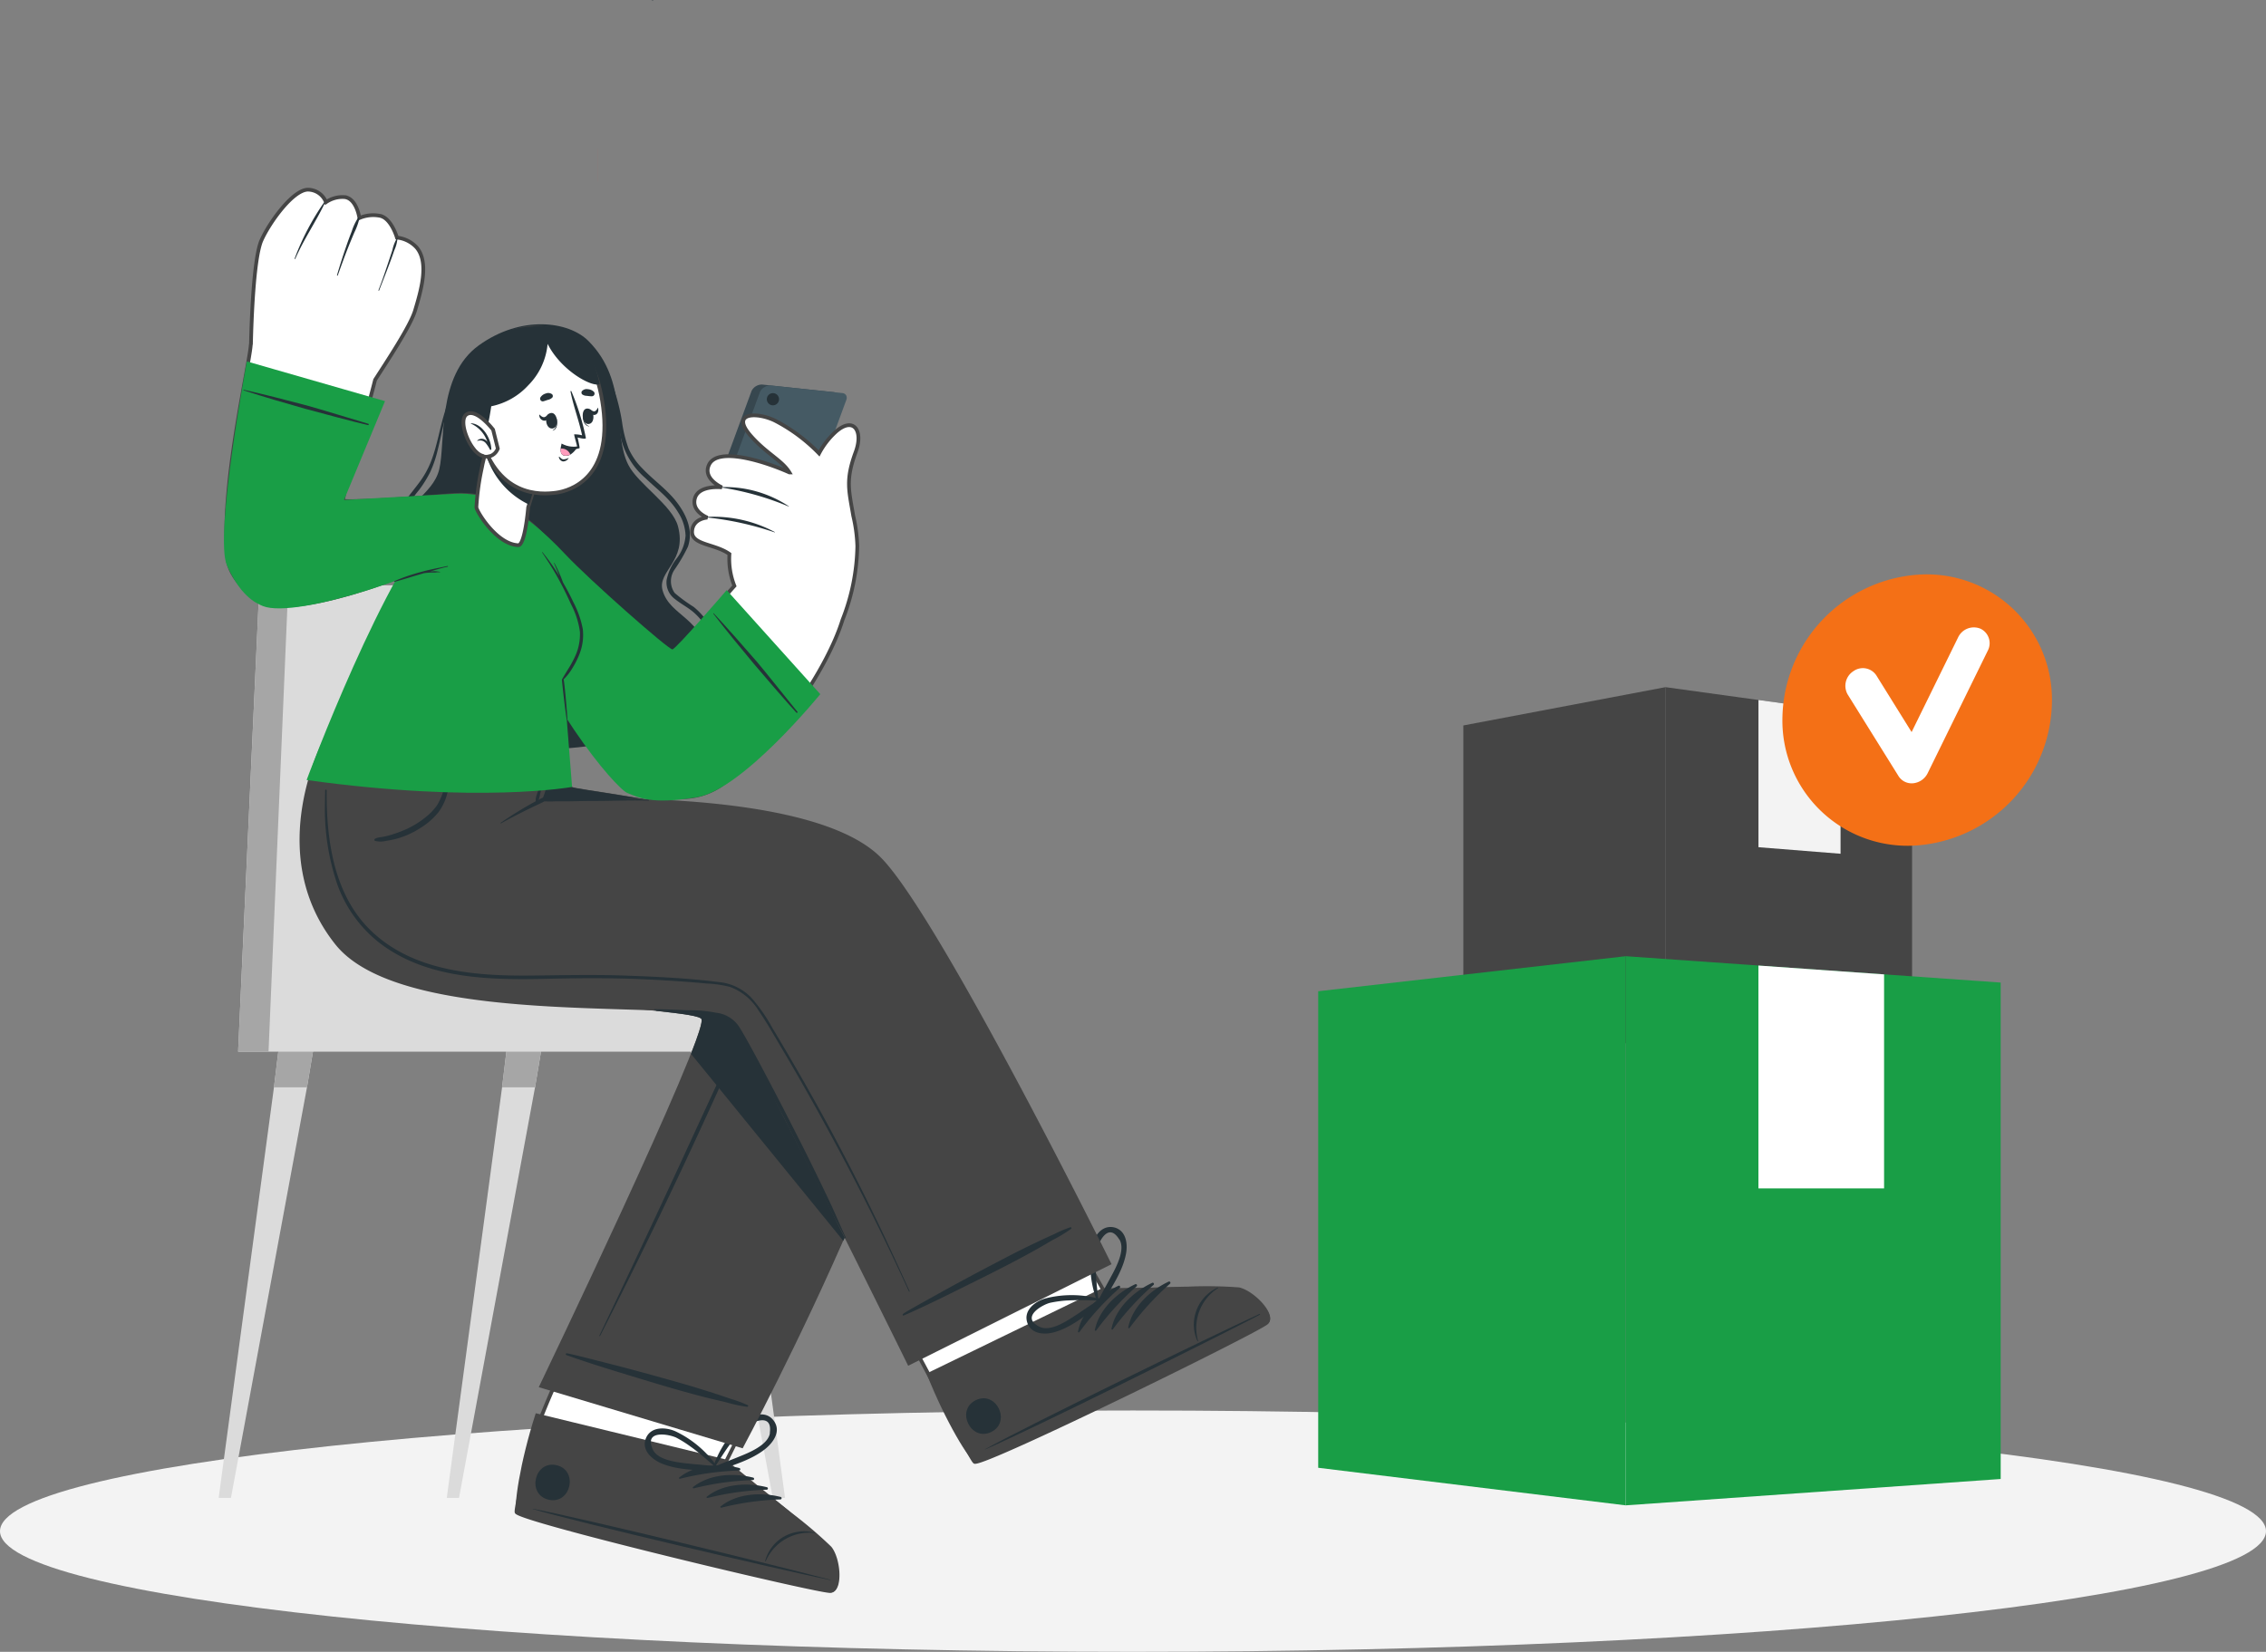 <svg xmlns="http://www.w3.org/2000/svg" width="303.911" height="221.586" viewBox="0 0 303.911 221.586">
  <rect x="0" y="0" width="303.911" height="221.586" fill="#808080" stroke="none"/>
  <g id="illustration_modifs_apporte" data-name="illustration modifs apporte" transform="translate(-23.001 -376.308)">
    <g id="freepik--Shadow--inject-209" transform="translate(23.001 565.519)">
      <path id="Tracé_10406" data-name="Tracé 10406" d="M355.6,435c0,8.942-68.028,16.187-151.956,16.187S51.69,443.939,51.69,435s68.028-16.187,151.956-16.187S355.6,426.1,355.6,435Z" transform="translate(-51.69 -418.81)" fill="#f3f3f3"/>
    </g>
    <g id="freepik--Character--inject-209" transform="translate(52.329 376.308)">
      <path id="Tracé_10190" data-name="Tracé 10190" d="M339.91,129.423l.254.063a.152.152,0,0,0-.044-.076h0Z" transform="translate(-281.882 -129.41)" fill="#263238"/>
      <path id="Tracé_10191" data-name="Tracé 10191" d="M371.34,178h0" transform="translate(-332.995 -147.178)" fill="none" stroke="#ff98b9" stroke-linecap="round" stroke-linejoin="round" stroke-width="0"/>
      <rect id="Rectangle_21954" data-name="Rectangle 21954" width="0.006" height="4.466" transform="translate(50.841 19.931)" fill="#dd6a57"/>
      <path id="Tracé_10192" data-name="Tracé 10192" d="M351.64,160.83v0Z" transform="translate(-300.799 -140.899)" fill="#dd6a57"/>
      <path id="Tracé_10193" data-name="Tracé 10193" d="M371.34,178h0" transform="translate(-332.995 -147.178)" fill="none" stroke="#ff98b9" stroke-linecap="round" stroke-linejoin="round" stroke-width="0"/>
      <path id="Tracé_10194" data-name="Tracé 10194" d="M351.64,418.282h.114V418.2Z" transform="translate(-300.913 -235.013)" fill="#dd6a57"/>
      <path id="Tracé_10195" data-name="Tracé 10195" d="M312.04,345.13l1.5,9.026,10.2,55.072h1.643l-7.415-55.072-1.1-9.026Z" transform="translate(-249.426 -208.293)" fill="#dbdbdb"/>
      <path id="Tracé_10196" data-name="Tracé 10196" d="M328.564,345.13H323.73l1.5,9.026h4.428Z" transform="translate(-261.116 -208.293)" fill="#a6a6a6"/>
      <path id="Tracé_10197" data-name="Tracé 10197" d="M362.52,409.229h1.643l10.194-55.072,1.51-9.026h-4.84l-1.091,9.026Z" transform="translate(-331.927 -208.293)" fill="#dbdbdb"/>
      <path id="Tracé_10198" data-name="Tracé 10198" d="M363.611,345.13l-1.091,9.026h4.421l1.51-9.026Z" transform="translate(-324.511 -208.293)" fill="#a6a6a6"/>
      <path id="Tracé_10199" data-name="Tracé 10199" d="M410.74,409.229h1.649l10.194-55.072,1.51-9.026h-4.84l-1.1,9.026Z" transform="translate(-410.74 -208.293)" fill="#dbdbdb"/>
      <path id="Tracé_10200" data-name="Tracé 10200" d="M410.74,354.156h4.428l1.51-9.026h-4.84Z" transform="translate(-403.325 -208.293)" fill="#a6a6a6"/>
      <path id="Tracé_10201" data-name="Tracé 10201" d="M309.87,315.75H384.6v-7.878H356.626l-9.4-54.692h-34.5Z" transform="translate(-307.263 -174.669)" fill="#dbdbdb"/>
      <path id="Tracé_10202" data-name="Tracé 10202" d="M417.07,315.75h4.079l2.651-62.57h-3.876Z" transform="translate(-414.463 -174.669)" fill="#a6a6a6"/>
      <path id="Tracé_10203" data-name="Tracé 10203" d="M343.02,438.568c-1.446.14-40.825-9.287-42.068-10.568-.152-.14.634-3.717,1.77-8.6v-.1c.71-3.1,12.211-28.113,12.211-28.113l25.525,7.143-11.621,23.216s4.8,3.47,8.912,6.768h0a55.265,55.265,0,0,1,5.2,4.44C344.188,434.305,344.467,438.441,343.02,438.568Z" transform="translate(-260.99 -225.136)" fill="#f7a9a0"/>
      <path id="Tracé_10204" data-name="Tracé 10204" d="M343.016,448.927c-1.446.133-40.825-9.287-42.068-10.562-.152-.146.634-3.723,1.77-8.608v-.089a108.292,108.292,0,0,1,4.142-10.149c4.2,1.135,19.258,5.22,24.739,6.914l-2.753,5.506s4.8,3.476,8.919,6.775h0a57.789,57.789,0,0,1,5.2,4.44C344.183,444.665,344.463,448.807,343.016,448.927Z" transform="translate(-260.985 -235.495)" fill="#fff" stroke="#454545" stroke-width="0.5"/>
      <path id="Tracé_10205" data-name="Tracé 10205" d="M342.991,452.321c-1.491.127-40.9-9.407-42.176-10.72-.482-.495.393-6.711,2.537-13.321l25.373,6.172s12.966,10.289,14.209,11.875S344.475,452.207,342.991,452.321Z" transform="translate(-260.827 -238.699)" fill="#454545"/>
      <path id="Tracé_10206" data-name="Tracé 10206" d="M342.3,457.995c-6.572-1.763-33.22-8.246-39.848-9.515-.051,0-.063,0,0,.044,6.476,1.9,33.182,8.145,39.829,9.515C342.412,458.128,342.431,458.027,342.3,457.995Z" transform="translate(-260.318 -246.085)" fill="#263238"/>
      <path id="Tracé_10207" data-name="Tracé 10207" d="M312.356,453.448a5.474,5.474,0,0,0-4.345.634,5.3,5.3,0,0,0-2.328,3.172c0,.038.063.057.082,0a6.343,6.343,0,0,1,6.572-3.768C312.388,453.543,312.407,453.467,312.356,453.448Z" transform="translate(-232.393 -247.831)" fill="#263238"/>
      <path id="Tracé_10208" data-name="Tracé 10208" d="M329.624,439.67c-2.632-.679-5.925-.488-8.088,1.269-.089.07,0,.184.1.165a37.792,37.792,0,0,1,7.954-1.11.171.171,0,0,0,.032-.324Z" transform="translate(-259.766 -242.731)" fill="#263238"/>
      <path id="Tracé_10209" data-name="Tracé 10209" d="M326.707,441.7c-2.639-.672-5.925-.482-8.094,1.269-.082.07,0,.184.1.165a37.792,37.792,0,0,1,7.961-1.11.171.171,0,0,0,.032-.323Z" transform="translate(-254.997 -243.476)" fill="#263238"/>
      <path id="Tracé_10210" data-name="Tracé 10210" d="M323.8,443.733c-2.632-.672-5.925-.482-8.094,1.269-.082.07,0,.19.108.165a37.737,37.737,0,0,1,7.954-1.11.171.171,0,0,0,.032-.323Z" transform="translate(-250.241 -244.218)" fill="#263238"/>
      <path id="Tracé_10211" data-name="Tracé 10211" d="M320.888,445.79c-2.639-.679-5.931-.488-8.094,1.269-.082.063,0,.184.1.165a37.386,37.386,0,0,1,7.935-1.11.171.171,0,0,0,.057-.323Z" transform="translate(-245.479 -244.969)" fill="#263238"/>
      <path id="Tracé_10212" data-name="Tracé 10212" d="M360.415,439.237c-2.969-.71-4.079,3.907-1.1,4.618S363.383,439.948,360.415,439.237Z" transform="translate(-315.079 -242.678)" fill="#263238"/>
      <path id="Tracé_10213" data-name="Tracé 10213" d="M320.8,433.189c-1.9,1.5-4.326,2.131-6.527,2.981a.33.33,0,0,1-.419-.33.076.076,0,0,1-.07-.1,14.349,14.349,0,0,1,4.041-6.185c1.1-.951,3.051-1.63,4.123-.2S321.888,432.32,320.8,433.189Zm.634-2.157c.431-2.943-2.7-1.357-3.482-.634a15.5,15.5,0,0,0-1.4,1.554c-.907,1.123-1.643,2.353-2.436,3.559,1.053-.482,2.138-.869,3.21-1.313,1.294-.52,3.888-1.56,4.129-3.165Z" transform="translate(-247.52 -238.794)" fill="#263238"/>
      <path id="Tracé_10214" data-name="Tracé 10214" d="M326.432,432.869c.634-1.675,2.69-1.573,4.015-.971a14.273,14.273,0,0,1,5.607,4.8.07.07,0,0,1-.032.108c.044.2-.07.457-.317.431-2.347-.19-4.878-.114-7.1-1.021C327.313,435.686,325.842,434.455,326.432,432.869Zm5.779,3.349c1.148.121,2.3.19,3.451.355-1.1-.932-2.15-1.9-3.343-2.728a14.938,14.938,0,0,0-1.77-1.1c-.964-.482-4.409-1.123-3.172,1.579C328.062,435.813,330.834,436.066,332.21,436.219Z" transform="translate(-269.152 -239.875)" fill="#263238"/>
      <path id="Tracé_10215" data-name="Tracé 10215" d="M336.42,380.593l-27.346-8.2s22.538-46.94,21.827-49.363c-.476-1.592-34.254-1.706-44.174-10.6-10.251-9.2-2.271-27.276-2.271-27.276l28.43-.152s-.488,5.931.634,6.857c.71.634,39.563,4.028,47,18.313C367.242,323.129,336.42,380.593,336.42,380.593Z" transform="translate(-266.143 -186.305)" fill="#454545"/>
      <path id="Tracé_10216" data-name="Tracé 10216" d="M317.593,323.074c.121.4-.425,2.093-1.427,4.618l20.425,25.088c7.282-16.6,14.126-35.744,10.574-42.57-7.447-14.279-46.306-17.7-47.01-18.313-1.078-.92-.59-6.857-.59-6.857l-18.04.1L311.5,321.926C315.113,322.319,317.472,322.624,317.593,323.074Z" transform="translate(-252.816 -186.32)" fill="#263238"/>
      <path id="Tracé_10217" data-name="Tracé 10217" d="M344.253,422.568a17.831,17.831,0,0,0-2.233-.831c-.787-.266-1.579-.539-2.372-.793-1.56-.5-3.127-.983-4.7-1.427-3.172-.894-6.343-1.776-9.559-2.588-1.662-.425-5.24-1.351-5.462-1.319-.1,0-.127.2-.032.228,3.089,1.11,6.229,2.055,9.369,3.013s6.267,1.9,9.445,2.7c.882.222,1.77.419,2.651.634a19.079,19.079,0,0,0,2.81.6C344.259,422.8,344.348,422.619,344.253,422.568Z" transform="translate(-273.278 -234.065)" fill="#263238"/>
      <path id="Tracé_10218" data-name="Tracé 10218" d="M317.734,292.074c.089-.951.19-1.9.3-2.842,0-.114.184-.108.171,0-.374,3.844-.768,7.777-.057,11.608a16.543,16.543,0,0,0,5.075,9.191c5.639,5.259,13.517,6.806,20.863,8.056,4.206.717,8.436,1.269,12.686,1.681q3.121.311,6.248.5c2.068.133,4.136.152,6.2.266.634.038,1.237.336,1.135,1.078a5.335,5.335,0,0,1-.495,1.307l-.666,1.51q-1.269,2.81-2.506,5.62-2.588,5.785-5.259,11.538-5.3,11.418-10.993,22.664-.7,1.4-1.415,2.785c-.032.063-.121,0-.089-.051q5.436-11.38,10.739-22.836,2.626-5.709,5.246-11.367,1.269-2.842,2.582-5.709l1.269-2.854c.216-.476.425-.951.634-1.434s.818-1.345.374-1.713c-.3-.247-.913-.159-1.269-.171l-1.649-.057c-1.047-.032-2.087-.076-3.134-.127q-3.172-.159-6.343-.431-6.191-.545-12.344-1.541c-7.295-1.174-15.224-2.5-21.072-7.4a17.6,17.6,0,0,1-5.6-8.17C317.284,299.616,317.4,295.772,317.734,292.074Z" transform="translate(-297.873 -187.822)" fill="#263238"/>
      <path id="Tracé_10219" data-name="Tracé 10219" d="M267.515,393.389c-1.028,1.028-37.368,18.884-39.144,18.694-.2,0-1.9-3.267-4.123-7.758l-.044-.089c-1.421-2.835-14.348-26.718-14.348-26.718L232.462,366.1l13.289,23.235s5.912-.387,11.19-.469h0a57.342,57.342,0,0,1,6.832.1C265.694,389.361,268.548,392.374,267.515,393.389Z" transform="translate(-126.955 -215.961)" fill="#f7a9a0"/>
      <path id="Tracé_10220" data-name="Tracé 10220" d="M258.418,402.973c-1.028,1.028-37.368,18.884-39.144,18.687-.2,0-1.9-3.26-4.123-7.745l-.044-.089c-.1-.2-.2-.4-.3-.634a4.081,4.081,0,0,0-.228-.431l-.336-.634c-.983-1.865-2.6-4.884-4.383-8.2l23.058-11.621,3.742,6.559s5.912-.387,11.19-.469h0a56.819,56.819,0,0,1,6.832.1C256.6,398.945,259.452,401.952,258.418,402.973Z" transform="translate(-117.858 -225.545)" fill="#fff" stroke="#454545" stroke-width="0.5"/>
      <path id="Tracé_10221" data-name="Tracé 10221" d="M255.337,406.46c-1.066,1.047-37.5,18.84-39.328,18.637-.685-.07-3.977-5.423-6.515-11.875L233,401.8s16.543-.349,18.516.089S256.4,405.413,255.337,406.46Z" transform="translate(-114.555 -228.969)" fill="#454545"/>
      <path id="Tracé_10222" data-name="Tracé 10222" d="M248.364,407.31c-6.178,2.835-30.841,14.843-36.734,18.11-.051,0-.032.063,0,.038,6.185-2.67,30.746-14.881,36.791-18.047C248.542,407.348,248.5,407.253,248.364,407.31Z" transform="translate(-108.819 -231.024)" fill="#263238"/>
      <path id="Tracé_10223" data-name="Tracé 10223" d="M223.67,401.708a5.468,5.468,0,0,0-2.924,3.279,5.29,5.29,0,0,0,.228,3.926c0,.032.089,0,.076-.038a6.343,6.343,0,0,1,2.658-7.092C223.758,401.759,223.72,401.689,223.67,401.708Z" transform="translate(-89.688 -228.981)" fill="#263238"/>
      <path id="Tracé_10224" data-name="Tracé 10224" d="M246.594,401.321c-2.461,1.161-4.878,3.406-5.417,6.147a.1.1,0,0,0,.184.063,37.538,37.538,0,0,1,5.423-5.931.171.171,0,0,0-.19-.279Z" transform="translate(-125.927 -228.835)" fill="#263238"/>
      <path id="Tracé_10225" data-name="Tracé 10225" d="M243.034,400.991c-2.461,1.154-4.872,3.406-5.417,6.147a.1.1,0,0,0,.184.057,37.8,37.8,0,0,1,5.423-5.925.171.171,0,0,0-.19-.279Z" transform="translate(-120.108 -228.714)" fill="#263238"/>
      <path id="Tracé_10226" data-name="Tracé 10226" d="M239.477,400.723c-2.461,1.161-4.872,3.406-5.417,6.147a.1.1,0,0,0,.184.063,37.528,37.528,0,0,1,5.423-5.925.172.172,0,1,0-.19-.285Z" transform="translate(-114.318 -228.611)" fill="#263238"/>
      <path id="Tracé_10227" data-name="Tracé 10227" d="M235.974,400.441c-2.461,1.161-4.872,3.406-5.417,6.147a.1.1,0,0,0,.184.063,37.851,37.851,0,0,1,5.423-5.931.171.171,0,0,0-.19-.279Z" transform="translate(-108.57 -228.513)" fill="#263238"/>
      <path id="Tracé_10228" data-name="Tracé 10228" d="M267.691,425.379c-2.734,1.345-.634,5.607,2.093,4.256S270.437,424.028,267.691,425.379Z" transform="translate(-166.161 -237.542)" fill="#263238"/>
      <path id="Tracé_10229" data-name="Tracé 10229" d="M244.573,392.646c-.488,2.347-1.973,4.4-3.127,6.451a.323.323,0,0,1-.533,0,.076.076,0,0,1-.114-.032,14.33,14.33,0,0,1-.831-7.339c.241-1.434,1.313-3.172,3.051-2.778C244.681,389.366,244.878,391.275,244.573,392.646Zm-.875-2.081c-1.541-2.537-2.943.672-3.083,1.744a16.253,16.253,0,0,0-.082,2.081,42.189,42.189,0,0,0,.387,4.294c.507-1.04,1.1-2.03,1.637-3.057.666-1.218,2.017-3.66,1.161-5.062Z" transform="translate(-122.916 -224.295)" fill="#263238"/>
      <path id="Tracé_10230" data-name="Tracé 10230" d="M245.109,407.029c-.59-1.687,1.066-2.924,2.468-3.3a14.285,14.285,0,0,1,7.384.121.07.07,0,0,1,.044.108.33.33,0,0,1,0,.533c-1.9,1.345-3.806,3.026-6.115,3.736C247.583,408.64,245.661,408.627,245.109,407.029Zm6.584-1.1c.964-.634,1.9-1.319,2.886-1.9a42.542,42.542,0,0,0-4.313,0,16.072,16.072,0,0,0-2.068.292c-1.047.235-4.11,1.941-1.434,3.235C248.243,408.266,250.539,406.686,251.693,405.925Z" transform="translate(-136.646 -229.563)" fill="#263238"/>
      <path id="Tracé_10231" data-name="Tracé 10231" d="M351.9,355.987l-27.276,13.625s-21.282-43.267-23.616-46.052c-3.115-3.717-43.654,1.529-53.214-10.473-9.889-12.414-1.421-27.828-1.421-27.828h30.86a25.615,25.615,0,0,1-1.687,8.424s35.287-2.1,45.272,7.612C328.514,308.724,351.9,355.987,351.9,355.987Z" transform="translate(-232.148 -186.4)" fill="#454545"/>
      <path id="Tracé_10232" data-name="Tracé 10232" d="M340.8,300.726a54.467,54.467,0,0,1,4.9-3,20.828,20.828,0,0,1,3.723-1.5c.894-.222,1.269-.285.45.114l-2.271,1.078h.476c.634-.032,1.212-.051,1.821-.07,1.186-.032,2.372,0,3.559-.032,2.41,0,4.8.216,7.2.336a.051.051,0,0,1,0,.1c-2.4-.082-4.8.044-7.2.038-1.193,0-2.379.032-3.565.051h-1.738a14.243,14.243,0,0,1-1.472,0l-.634.317c-1.744.818-3.482,1.681-5.163,2.626a.055.055,0,0,1-.089-.063Z" transform="translate(-302.988 -190.346)" fill="#263238"/>
      <path id="Tracé_10233" data-name="Tracé 10233" d="M363.34,283.381c-.311,1.453-.584,2.918-.945,4.364-.171.634-.33,1.338-.558,1.985-.19.539-.488,1.167-1.11,1.307s-.932-.444-.894-1.04a19.491,19.491,0,0,1,.3-1.985c.121-.755.247-1.51.362-2.265.057-.381.114-.755.165-1.135,0-.1.057-.818.1-1.028a.044.044,0,0,0,.044,0h0a.038.038,0,0,0,.038-.038c0-.057,0-.07-.038-.108a.057.057,0,0,0-.063,0c-.14.076-.14.266-.178.406-.108.368-.216.736-.3,1.11-.178.7-.349,1.4-.5,2.093s-.3,1.408-.45,2.106a3.306,3.306,0,0,0-.082,1.611,1.218,1.218,0,0,0,1.161.882c0,.051-.051.1-.07.146-.057.146-.1.3-.146.444s-.1.3-.133.457a.938.938,0,0,0-.032.222c0,.089,0,.171,0,.254s.171.2.228.07a1.052,1.052,0,0,1,.127-.2,1.172,1.172,0,0,0,.1-.247,3.915,3.915,0,0,0,.114-.438,2.634,2.634,0,0,1,.1-.444.964.964,0,0,0,0-.273,1.611,1.611,0,0,0,.818-.343,2.74,2.74,0,0,0,.818-1.345c.2-.634.349-1.237.495-1.859a27.275,27.275,0,0,0,.768-4.688.133.133,0,0,0-.222-.019Z" transform="translate(-317.491 -185.694)" fill="#263238"/>
      <path id="Tracé_10234" data-name="Tracé 10234" d="M392.813,289.911c-.108.723-.165,1.453-.311,2.163s-.3,1.4-.507,2.087a7.36,7.36,0,0,1-.818,1.9,7.126,7.126,0,0,1-1.351,1.478,12.054,12.054,0,0,1-3.33,2,16.042,16.042,0,0,1-1.865.634,9.068,9.068,0,0,1-1,.209,2.334,2.334,0,0,0-.806.216.165.165,0,0,0,0,.279,2.88,2.88,0,0,0,1.5,0,11.272,11.272,0,0,0,1.592-.336,11.607,11.607,0,0,0,2.988-1.376,9.515,9.515,0,0,0,2.461-2.157A7.226,7.226,0,0,0,392.636,294a14.712,14.712,0,0,0,.311-4.047C392.966,289.841,392.813,289.834,392.813,289.911Z" transform="translate(-361.865 -188.082)" fill="#263238"/>
      <path id="Tracé_10235" data-name="Tracé 10235" d="M274.009,388.938a17.13,17.13,0,0,0-2.195.932c-.755.343-1.516.691-2.265,1.047-1.478.7-2.95,1.434-4.4,2.195-2.924,1.522-5.842,3.07-8.728,4.675-1.5.837-4.732,2.613-4.872,2.791s.038.235.133.19c3.007-1.313,5.937-2.785,8.881-4.244s5.868-2.924,8.728-4.523c.793-.438,1.567-.907,2.353-1.357a19.855,19.855,0,0,0,2.461-1.491C274.168,389.1,274.117,388.906,274.009,388.938Z" transform="translate(-159.767 -224.311)" fill="#263238"/>
      <path id="Tracé_10236" data-name="Tracé 10236" d="M285.738,296.511a.1.1,0,0,1,.2,0c-.057,6.7.977,14.19,6.134,19,5.658,5.271,13.816,5.9,21.155,5.836,4.212-.038,8.424-.146,12.636,0s8.506.343,12.686.875a6.933,6.933,0,0,1,4.32,2.068,22.571,22.571,0,0,1,2.861,4.11q3.172,5.271,6.159,10.65,5.918,10.707,10.961,21.853l1.269,2.778c0,.057-.063.114-.089.051q-5.119-11.189-11.025-21.992-2.931-5.4-6.077-10.7c-.983-1.656-1.935-3.356-3.032-4.941a7.625,7.625,0,0,0-3.857-3.229,15.432,15.432,0,0,0-3.14-.457q-1.618-.152-3.235-.266c-2.1-.152-4.206-.266-6.305-.349-4.25-.152-8.494-.1-12.744,0-7.377.133-15.433-.121-21.567-4.815a17.4,17.4,0,0,1-5.709-7.942,31.327,31.327,0,0,1-1.643-9.972C285.713,298.2,285.719,297.355,285.738,296.511Z" transform="translate(-271.453 -190.477)" fill="#263238"/>
      <path id="Tracé_10237" data-name="Tracé 10237" d="M299.23,342.84c1.5,0,3.007.089,4.516.14a17.514,17.514,0,0,1,3.73.33A4.241,4.241,0,0,1,310.451,345c1.167,1.592,7.5,13.828,10.149,19.252q1.1,2.246,2.182,4.523c.736,1.56,1.389,3.172,2.125,4.726,0,.057-.057.108-.089.051-.634-1.313-1.376-2.582-2.049-3.882s-1.326-2.607-1.979-3.914q-1.979-3.958-3.971-7.923c-1.313-2.613-2.912-5.163-4.25-7.764-1.123-2.195-2.651-5.182-3.723-5.62a17.422,17.422,0,0,0-4.656-1.135c-1.662-.114-3.318-.216-4.979-.362C299.154,342.941,299.154,342.833,299.23,342.84Z" transform="translate(-240.783 -207.455)" fill="#263238"/>
      <path id="Tracé_10238" data-name="Tracé 10238" d="M356.829,200.222c5.4,5.4,3.241,12.522,5.36,16.632,1.269,2.537,5.912,5.417,6.66,8.246,1.224,4.662-2.753,6-2.081,8.538.952,3.59,5.658,3.679,6.064,9.471s-6.343,11.418-21.434,11.9-22.867-5.595-23.032-10.492,4.935-6.134,5.55-9.737c.393-2.3-2.537-4.148-2.385-8.424s4.44-5.347,5.3-8.925-.368-12.528,5.3-16.613S354.158,197.558,356.829,200.222Z" transform="translate(-307.244 -154.487)" fill="#263238"/>
      <path id="Tracé_10239" data-name="Tracé 10239" d="M326.4,201.634a12.427,12.427,0,0,1,3.508,4.726A27.275,27.275,0,0,1,331.6,212.4a16.411,16.411,0,0,0,.888,3.609,8.945,8.945,0,0,0,1.821,2.626c1.5,1.592,3.349,2.848,4.675,4.605s2.169,3.806,1.459,5.906a22.224,22.224,0,0,1-1.776,3.051,2.723,2.723,0,0,0,0,3.172,21.519,21.519,0,0,0,2.537,1.859,9.344,9.344,0,0,1,2.017,2.277,7.339,7.339,0,0,1,.939,5.855c-1.237,4.586-5.8,6.9-9.959,8.246l-1.744.558c-.089,0-.152-.108-.057-.14,4.18-1.5,9.033-3.267,10.929-7.663a6.851,6.851,0,0,0-.235-6.058,8.683,8.683,0,0,0-1.966-2.41c-.767-.634-1.675-1.1-2.461-1.738a2.753,2.753,0,0,1-1.085-2.537,6.781,6.781,0,0,1,1.345-2.886,5.614,5.614,0,0,0,1.193-3.057,6.09,6.09,0,0,0-.97-3.083c-1.123-1.9-2.893-3.172-4.44-4.662a10.149,10.149,0,0,1-3.254-5.316c-.228-1.085-.336-2.2-.527-3.3a27.258,27.258,0,0,0-.666-3.019,14.151,14.151,0,0,0-2.759-5.455,8.248,8.248,0,0,0-1.155-1.1C326.3,201.672,326.359,201.6,326.4,201.634Z" transform="translate(-277.503 -155.817)" fill="#263238"/>
      <path id="Tracé_10240" data-name="Tracé 10240" d="M379.4,243.766a5.607,5.607,0,0,1,1.205-2.1,23.448,23.448,0,0,1,1.859-1.694,4.206,4.206,0,0,0,1.377-1.9,4.047,4.047,0,0,0-.45-2.747,19.78,19.78,0,0,1-1.135-2.7,9.514,9.514,0,0,1-.362-2.835,9.635,9.635,0,0,1,1.935-5.443c.571-.793,1.205-1.548,1.782-2.334a11.988,11.988,0,0,0,1.548-2.8c.85-2.2,1.173-4.561,1.9-6.8a35.52,35.52,0,0,1,2.95-6.6c0-.051.1,0,.076.057a31.3,31.3,0,0,0-2.594,5.963c-.634,1.96-.964,3.984-1.472,5.982a15.19,15.19,0,0,1-.983,2.854,15.593,15.593,0,0,1-1.491,2.4,13.828,13.828,0,0,0-2.728,5.075,9.16,9.16,0,0,0,.533,5.671c.672,1.541,1.649,3.267.831,4.954-.7,1.427-2.169,2.207-3.172,3.356a5.931,5.931,0,0,0-1.37,4.65c.482,4.244,4.523,6.641,8.43,7.149a.1.1,0,0,1,0,.19c-3.413-.3-7.009-2.087-8.367-5.4A7.244,7.244,0,0,1,379.4,243.766Z" transform="translate(-358.669 -157.339)" fill="#263238"/>
      <path id="Tracé_10241" data-name="Tracé 10241" d="M307.555,211.577l-6.635,18.059c-.26.526-.032,1,.5,1.053L311,231.7a1.554,1.554,0,0,0,1.434-.85l6.61-18.047a.672.672,0,0,0-.508-1.053l-9.578-1.015a1.561,1.561,0,0,0-1.4.837Z" transform="translate(-236.079 -159.15)" fill="#37474f"/>
      <path id="Tracé_10242" data-name="Tracé 10242" d="M305.741,211.757,299.1,229.817c-.254.527-.032,1,.507,1.053l9.572,1.04a1.554,1.554,0,0,0,1.434-.844L317.254,213c.254-.526.032-1-.507-1.053l-9.572-1.009A1.548,1.548,0,0,0,305.741,211.757Z" transform="translate(-233.124 -159.222)" fill="#455a64"/>
      <path id="Tracé_10243" data-name="Tracé 10243" d="M314.94,213.469a.818.818,0,1,1-.7-.913.818.818,0,0,1,.7.913Z" transform="translate(-239.792 -159.812)" fill="#263238"/>
      <path id="Union_5" data-name="Union 5" d="M18.565,1.519c-7.453,5.155-14.436,15.8-16.43,22.259A28.082,28.082,0,0,0,.151,33.666,20.234,20.234,0,0,0,.7,37.745C1.269,41.131,1.763,42.52.367,46.3c-1.071,2.9.319,4.82,2.7,2.677a10.593,10.593,0,0,0,2.214-2.87,22.82,22.82,0,0,0,5.727,4.3c2.271,1.231,6.377,1.377,3.4-1.979-2.116-2.384-4.174-3.261-5.151-4.872h.009c3.716,1.649,9.626,3.379,10.762,1.055.931-1.906-1.729-3.064-1.729-3.064s3.176.379,3.645-1.519c.423-1.726-1.691-2.535-1.691-2.535s1.966-.1,2.056-1.846c.094-1.831-3.052-1.639-5.006-3.038a9.848,9.848,0,0,0-.669-4.279c3.784-4.183,7.573-9.6,8.136-9.489,2.539.491,11.5,10.152,18,16.736,7.277,7.364,7.006-1.058,5.393-5.9C44.081,17.523,33.636,1.132,28.618.495A34.019,34.019,0,0,0,23.958,0,9.263,9.263,0,0,0,18.565,1.519Z" transform="translate(85.804 106.93) rotate(180)" fill="#fff" stroke="#454545" stroke-width="0.5"/>
      <path id="Tracé_10248" data-name="Tracé 10248" d="M320.2,234.987a15.522,15.522,0,0,0-8.881-2.569c-.082,0-.121.063-.044.076a37.894,37.894,0,0,1,8.925,2.537S320.222,235,320.2,234.987Z" transform="translate(-243.741 -167.076)" fill="#263238"/>
      <path id="Tracé_10249" data-name="Tracé 10249" d="M323.3,240.728a17.467,17.467,0,0,0-9.033-2.036c-.076,0-.114.076-.038.082a41.167,41.167,0,0,1,9.058,2S323.322,240.773,323.3,240.728Z" transform="translate(-248.713 -169.354)" fill="#263238"/>
      <path id="Tracé_10250" data-name="Tracé 10250" d="M336.559,247.789l12.553,13.955s-10.409,12.8-16.524,13.822-7.809.051-9.35-.565-11.811-12.433-17.082-28.614c-5-15.294,3.076-9.464,8.754-3.413,3.235,3.451,13.879,12.832,14.374,12.763S336.559,247.789,336.559,247.789Z" transform="translate(-268.426 -168.625)" fill="#199e46"/>
      <path id="Tracé_10251" data-name="Tracé 10251" d="M309.446,259.112c1.979,2.119,3.882,4.3,5.785,6.489.926,1.078,4.44,5.493,5.462,6.743.038.051-.1.159-.14.114-1.028-1.085-4.789-5.462-5.709-6.553-1.846-2.22-3.685-4.44-5.449-6.743C309.351,259.125,309.408,259.074,309.446,259.112Z" transform="translate(-243.051 -176.834)" fill="#263238"/>
      <path id="Tracé_10252" data-name="Tracé 10252" d="M390.547,273.192s-12.433,2.284-35.6-.926c0,0,10.593-28.576,18.326-36.03,3.514-3.394,6.749-2.683,9.394-.247.634.634,8.646,11.894,9.172,15.712.469,3.368-2.436,6.94-2.436,6.94Z" transform="translate(-343.151 -167.628)" fill="#199e46"/>
      <path id="Tracé_10253" data-name="Tracé 10253" d="M358.635,253.192c-.514-1.148-1.066-2.277-1.668-3.375-.685-1.269-1.446-2.442-2.233-3.628,0,0,0-.051.044-.032a31.3,31.3,0,0,1,2.284,3.216c-.247-.577-.488-1.154-.723-1.738,0-.032.044-.051.057,0a18.218,18.218,0,0,1,1.148,2.594c.5.863.971,1.744,1.389,2.651a12.737,12.737,0,0,1,1.269,3.628,6.978,6.978,0,0,1-.5,3.463,11.3,11.3,0,0,1-.926,1.808,7.055,7.055,0,0,1-1.148,1.459h0c.121.425.476,4.44.507,5.328a.051.051,0,0,1-.1,0c-.165-.882-.666-5.284-.634-5.3h0c0-.038.552-.951.812-1.37a14.259,14.259,0,0,0,.863-1.554,7.06,7.06,0,0,0,.736-3.5,11.119,11.119,0,0,0-1.173-3.647Z" transform="translate(-311.365 -172.1)" fill="#263238"/>
      <path id="Union_4" data-name="Union 4" d="M5.454,7.42C-3.432,11.94-.42,15.449,7.061,14.769c5.973-.537,12.488-.869,13.955-.735.341.033-3.008,11.211-4.264,16.234-1.446,2.263-4.727,7.172-5.36,9.293-.748,2.512-1.96,6.451-.194,8.485a4.159,4.159,0,0,0,2.624,1.308s.731,2.559,2.226,2.912a4.728,4.728,0,0,0,2.809-.284s.358,2.58,1.943,2.8a3.885,3.885,0,0,0,2.538-.675,2.621,2.621,0,0,0,2.473,1.678c2.017-.1,5.1-4.391,6.171-6.769C33.039,46.7,33.33,38.132,33.4,35.068a.52.52,0,0,0,.029-.139c.189-2.752,4.21-19.739,3.075-28.761C36.2,3.713,33.62,1.507,32.631.8a6.176,6.176,0,0,0-3.51-.8C23.29,0,12.943,3.611,5.454,7.42Z" transform="translate(37.73 81.228) rotate(180)" fill="#fff" stroke="#454545" stroke-width="0.5"/>
      <path id="Tracé_10256" data-name="Tracé 10256" d="M413.282,172.22a34.214,34.214,0,0,0-3.933,7.5.051.051,0,1,0,.089.038c1.123-2.588,2.74-4.922,3.958-7.466a.07.07,0,0,0-.114-.07Z" transform="translate(-399.155 -145.058)" fill="#263238"/>
      <path id="Tracé_10257" data-name="Tracé 10257" d="M404.85,175.468a7.4,7.4,0,0,0-.831,1.77c-.247.634-.488,1.269-.717,1.947q-.685,1.96-1.269,3.958c0,.057.07.1.1.038.457-1.269.932-2.6,1.446-3.882.254-.634.52-1.269.787-1.9a8.745,8.745,0,0,0,.666-1.84.1.1,0,1,0-.178-.089Z" transform="translate(-386.163 -146.232)" fill="#263238"/>
      <path id="Tracé_10258" data-name="Tracé 10258" d="M396.5,179.736a5.132,5.132,0,0,0-.634,1.637c-.2.6-.4,1.2-.6,1.8-.4,1.2-.806,2.391-1.269,3.571,0,.063.07.1.089.038.463-1.193.939-2.385,1.389-3.59.222-.59.438-1.18.634-1.77a4.974,4.974,0,0,0,.444-1.662.032.032,0,0,0-.051-.019Z" transform="translate(-372.569 -147.81)" fill="#263238"/>
      <path id="Tracé_10259" data-name="Tracé 10259" d="M387.876,224.426l5.5-13.257-18.529-5.328s-4.4,23.47-2.67,27.365,3.647,4.986,4.821,5.455c4.523,1.808,23.559-4.637,29.49-8.938s.666-6.381-3.736-6.128Z" transform="translate(-371.067 -157.358)" fill="#199e46"/>
      <path id="Tracé_10260" data-name="Tracé 10260" d="M383.36,251.133a25.72,25.72,0,0,1,3.444-1.193c1.212-.349,2.448-.558,3.673-.831a.051.051,0,1,1,0,.1c-.774.165-1.541.393-2.3.634h.051a3.762,3.762,0,0,1,.6-.032c.216,0,.425.057.634.076.032,0,.032.057,0,.057a3.081,3.081,0,0,0-.634.044h-.6a8.973,8.973,0,0,0-.926.089l-.4.121c-1.18.33-2.353.729-3.54,1.034C383.341,251.248,383.3,251.159,383.36,251.133Z" transform="translate(-359.789 -173.181)" fill="#263238"/>
      <path id="Tracé_10261" data-name="Tracé 10261" d="M400.1,211.84c2.823.634,5.626,1.357,8.424,2.1,1.37.362,6.768,2.017,8.31,2.474.063,0,0,.184-.051.171-1.459-.317-7.035-1.8-8.4-2.182-2.785-.787-5.557-1.592-8.31-2.487C400.025,211.9,400.05,211.833,400.1,211.84Z" transform="translate(-396.727 -159.552)" fill="#263238"/>
      <path id="Tracé_10262" data-name="Tracé 10262" d="M363.61,230.574c.089.634,2.734,4.948,5.6,5.075.932.038,1.345-5.075,1.345-5.075l.114-.368,1.624-5.157-5.849-4.485-.85-.634s-.355,1.44-.774,3.241l-.057.26a1.5,1.5,0,0,1-.07.292c-.07.266-.133.539-.2.812s-.089.412-.133.634l-.133.634A33.731,33.731,0,0,0,363.61,230.574Z" transform="translate(-329.046 -162.511)" fill="#fff" stroke="#454545" stroke-width="0.5"/>
      <path id="Tracé_10263" data-name="Tracé 10263" d="M363.61,223.184a10.885,10.885,0,0,0,5.849,7.016l1.624-5.151-5.849-4.485-.85-.634S364.029,221.383,363.61,223.184Z" transform="translate(-327.834 -162.511)" fill="#263238"/>
      <path id="Tracé_10264" data-name="Tracé 10264" d="M367.537,209.365c1.212,9.42-4.294,11.215-6.343,11.475-1.846.235-8.157.8-10.339-8.449s1.82-12.788,6.013-13.549S366.319,199.939,367.537,209.365Z" transform="translate(-315.979 -154.743)" fill="#fff" stroke="#454545" stroke-width="0.5"/>
      <path id="Tracé_10265" data-name="Tracé 10265" d="M353.675,212.662a5.711,5.711,0,0,1-.634-.063,1.085,1.085,0,0,1-.634-.2.343.343,0,0,1-.044-.412.844.844,0,0,1,.806-.279,1.269,1.269,0,0,1,.812.349.362.362,0,0,1-.3.6Z" transform="translate(-303.658 -159.499)" fill="#263238"/>
      <path id="Tracé_10266" data-name="Tracé 10266" d="M361.569,213.635c.222-.051.412-.133.634-.2a1.1,1.1,0,0,0,.6-.33.342.342,0,0,0-.044-.412.85.85,0,0,0-.844-.108,1.231,1.231,0,0,0-.723.52.362.362,0,0,0,.381.533Z" transform="translate(-318.036 -159.8)" fill="#263238"/>
      <path id="Tracé_10267" data-name="Tracé 10267" d="M360.7,217.68s-.044.038-.044.063c.108.634.121,1.389-.438,1.675v.038C360.925,219.266,360.9,218.27,360.7,217.68Z" transform="translate(-315.418 -161.688)" fill="#263238"/>
      <path id="Tracé_10268" data-name="Tracé 10268" d="M360.962,216.74c-1.04.057-.856,2.138.114,2.087S361.837,216.7,360.962,216.74Z" transform="translate(-316.343 -161.344)" fill="#263238"/>
      <path id="Tracé_10269" data-name="Tracé 10269" d="M363.088,216.986c-.171.14-.33.362-.546.4s-.463-.152-.634-.343h-.032a.742.742,0,0,0,.634.818c.419.025.634-.362.7-.774C363.234,217.018,363.139,216.917,363.088,216.986Z" transform="translate(-318.87 -161.426)" fill="#263238"/>
      <path id="Tracé_10270" data-name="Tracé 10270" d="M353.486,217a.05.05,0,0,1,.051.051c.038.634.184,1.383.78,1.548v.038C353.594,218.567,353.41,217.59,353.486,217Z" transform="translate(-304.637 -161.439)" fill="#263238"/>
      <path id="Tracé_10271" data-name="Tracé 10271" d="M353.071,215.815c1.028-.165,1.269,1.9.33,2.062S352.233,215.929,353.071,215.815Z" transform="translate(-303.727 -161.002)" fill="#263238"/>
      <path id="Tracé_10272" data-name="Tracé 10272" d="M351.613,215.868c.171.089.362.273.558.26s.368-.26.488-.488h.032c.063.393,0,.818-.393.945s-.634-.2-.774-.584C351.5,215.919,351.537,215.8,351.613,215.868Z" transform="translate(-301.793 -160.942)" fill="#263238"/>
      <path id="Tracé_10273" data-name="Tracé 10273" d="M357.858,226c.159.146.323.349.558.355a1.669,1.669,0,0,0,.691-.2v.032a.856.856,0,0,1-.761.444.691.691,0,0,1-.539-.552C357.782,226,357.832,226,357.858,226Z" transform="translate(-312.174 -164.73)" fill="#263238"/>
      <path id="Tracé_10274" data-name="Tracé 10274" d="M358.221,223.751a2.658,2.658,0,0,1-.913.983,1.186,1.186,0,0,1-.7.159c-.533-.044-.634-.52-.6-.939a2.719,2.719,0,0,1,.127-.634,3.419,3.419,0,0,0,2.087.431Z" transform="translate(-310.145 -163.75)" fill="#263238"/>
      <path id="Tracé_10275" data-name="Tracé 10275" d="M358.758,225.065a1.187,1.187,0,0,1-.7.159c-.533-.044-.634-.52-.6-.939A1.231,1.231,0,0,1,358.758,225.065Z" transform="translate(-311.602 -164.1)" fill="#ff9cbd"/>
      <path id="Tracé_10276" data-name="Tracé 10276" d="M356.32,218.332s.228.945.273,1.4c0,.038-.1.07-.254.1h0a2.176,2.176,0,0,1-2.176-.59c-.038-.044,0-.1.063-.07a3.3,3.3,0,0,0,2.023.362c0-.133-.45-1.611-.381-1.624a3.971,3.971,0,0,1,1.053.127c-.419-1.985-1.161-3.895-1.554-5.88a.063.063,0,0,1,.114-.038,32.5,32.5,0,0,1,1.947,6.261C357.474,218.636,356.5,218.376,356.32,218.332Z" transform="translate(-308.181 -159.644)" fill="#263238"/>
      <path id="Tracé_10277" data-name="Tracé 10277" d="M368.716,206.166c-1.116.419-5.227-1.9-6.978-5.411a9.02,9.02,0,0,1-2.588,5.55,9.235,9.235,0,0,1-4.973,2.823s-.59,4.351-1.3,4.478-5.842-14.456,6.711-15.173c0,0,3.66-.533,6.051,1.51S368.716,206.166,368.716,206.166Z" transform="translate(-317.621 -154.627)" fill="#263238"/>
      <path id="Tracé_10278" data-name="Tracé 10278" d="M375.262,222.483a1.744,1.744,0,0,0,.444.1,1.332,1.332,0,0,0,.45,0,1.268,1.268,0,0,0,.539-.2,1.6,1.6,0,0,0,.349-.292,1.814,1.814,0,0,0,.336-.552L376.747,219s-2.2-2.874-3.514-2.081S373.657,221.995,375.262,222.483Z" transform="translate(-339.943 -161.36)" fill="#fff" stroke="#454545" stroke-width="0.5"/>
      <path id="Tracé_10279" data-name="Tracé 10279" d="M374.129,218.92v.044a4.059,4.059,0,0,1,2.207,2.449.888.888,0,0,0-1.338-.184c-.032,0,0,.063.032.057a.989.989,0,0,1,1.1.3,4.813,4.813,0,0,1,.552.856c.057.1.235.038.19-.076h0C376.831,220.924,375.651,218.971,374.129,218.92Z" transform="translate(-340.307 -162.141)" fill="#263238"/>
      <path id="Tracé_10280" data-name="Tracé 10280" d="M374.586,224.824a.444.444,0,0,0,.856-.216.431.431,0,0,0-.533-.317.438.438,0,0,0-.324.533Z" transform="translate(-339.153 -164.1)" fill="#fff"/>
      <path id="Tracé_10281" data-name="Tracé 10281" d="M376.443,223.926a.311.311,0,1,0,.228-.381A.324.324,0,0,0,376.443,223.926Z" transform="translate(-341.942 -163.829)" fill="#fff"/>
    </g>
    <g id="Groupe_32068" data-name="Groupe 32068" transform="translate(180.366 158.689)">
      <g id="Groupe_32058" data-name="Groupe 32058" transform="translate(19.43 309.799)">
        <g id="Groupe_32056" data-name="Groupe 32056" transform="translate(19.466)">
          <path id="Tracé_16499" data-name="Tracé 16499" d="M2183.663,1815.17l-27.113-3.315v-39.988l27.113-5.137Z" transform="translate(-2156.55 -1766.73)" fill="#454545"/>
          <g id="Groupe_32055" data-name="Groupe 32055" transform="translate(27.113)">
            <path id="Tracé_16500" data-name="Tracé 16500" d="M2521,1813.063l-33.072,2.107v-48.44L2521,1771.3Z" transform="translate(-2487.93 -1766.73)" fill="#454545"/>
            <path id="Tracé_16501" data-name="Tracé 16501" d="M2640.3,1787.77v19.75l11.01.878V1789.29Z" transform="translate(-2627.833 -1786.049)" fill="#f3f3f3"/>
          </g>
        </g>
        <g id="Groupe_32057" data-name="Groupe 32057" transform="translate(0 36.092)">
          <path id="Tracé_16502" data-name="Tracé 16502" d="M2472.918,2277.981l-50.3,3.537V2207.85l50.3,3.537Z" transform="translate(-2381.385 -2207.85)" fill="#199e46"/>
          <path id="Tracé_16503" data-name="Tracé 16503" d="M1959.875,2281.518l-41.235-5.041v-63.925l41.235-4.7Z" transform="translate(-1918.64 -2207.85)" fill="#199e46"/>
          <path id="Tracé_16504" data-name="Tracé 16504" d="M2640.24,2223.15v29.892h16.853v-28.706Z" transform="translate(-2581.199 -2221.898)" fill="#fff"/>
        </g>
      </g>
      <g id="Groupe_32068-2" data-name="Groupe 32068" transform="translate(81.687 294.686)">
        <path id="Tracé_16530" data-name="Tracé 16530" d="M2329.208,941.521a19.585,19.585,0,0,1-18.019,19.3,16.789,16.789,0,0,1-18.13-17,19.576,19.576,0,0,1,18.13-19.309A16.792,16.792,0,0,1,2329.208,941.521Z" transform="translate(-2293.058 -924.483)" fill="#f47016"/>
        <path id="Tracé_16531" data-name="Tracé 16531" d="M2484.1,1098.172a2.076,2.076,0,0,1-1.918-.965l-6.814-10.941a2.335,2.335,0,0,1,.768-3.136,2.169,2.169,0,0,1,3.077.577l4.725,7.595,6.235-12.7a2.334,2.334,0,0,1,3-1.168,2.152,2.152,0,0,1,.976,2.957l-8.057,16.423a2.43,2.43,0,0,1-1.916,1.351Z" transform="translate(-2466.609 -1070.163)" fill="#fff"/>
      </g>
    </g>
  </g>
</svg>
